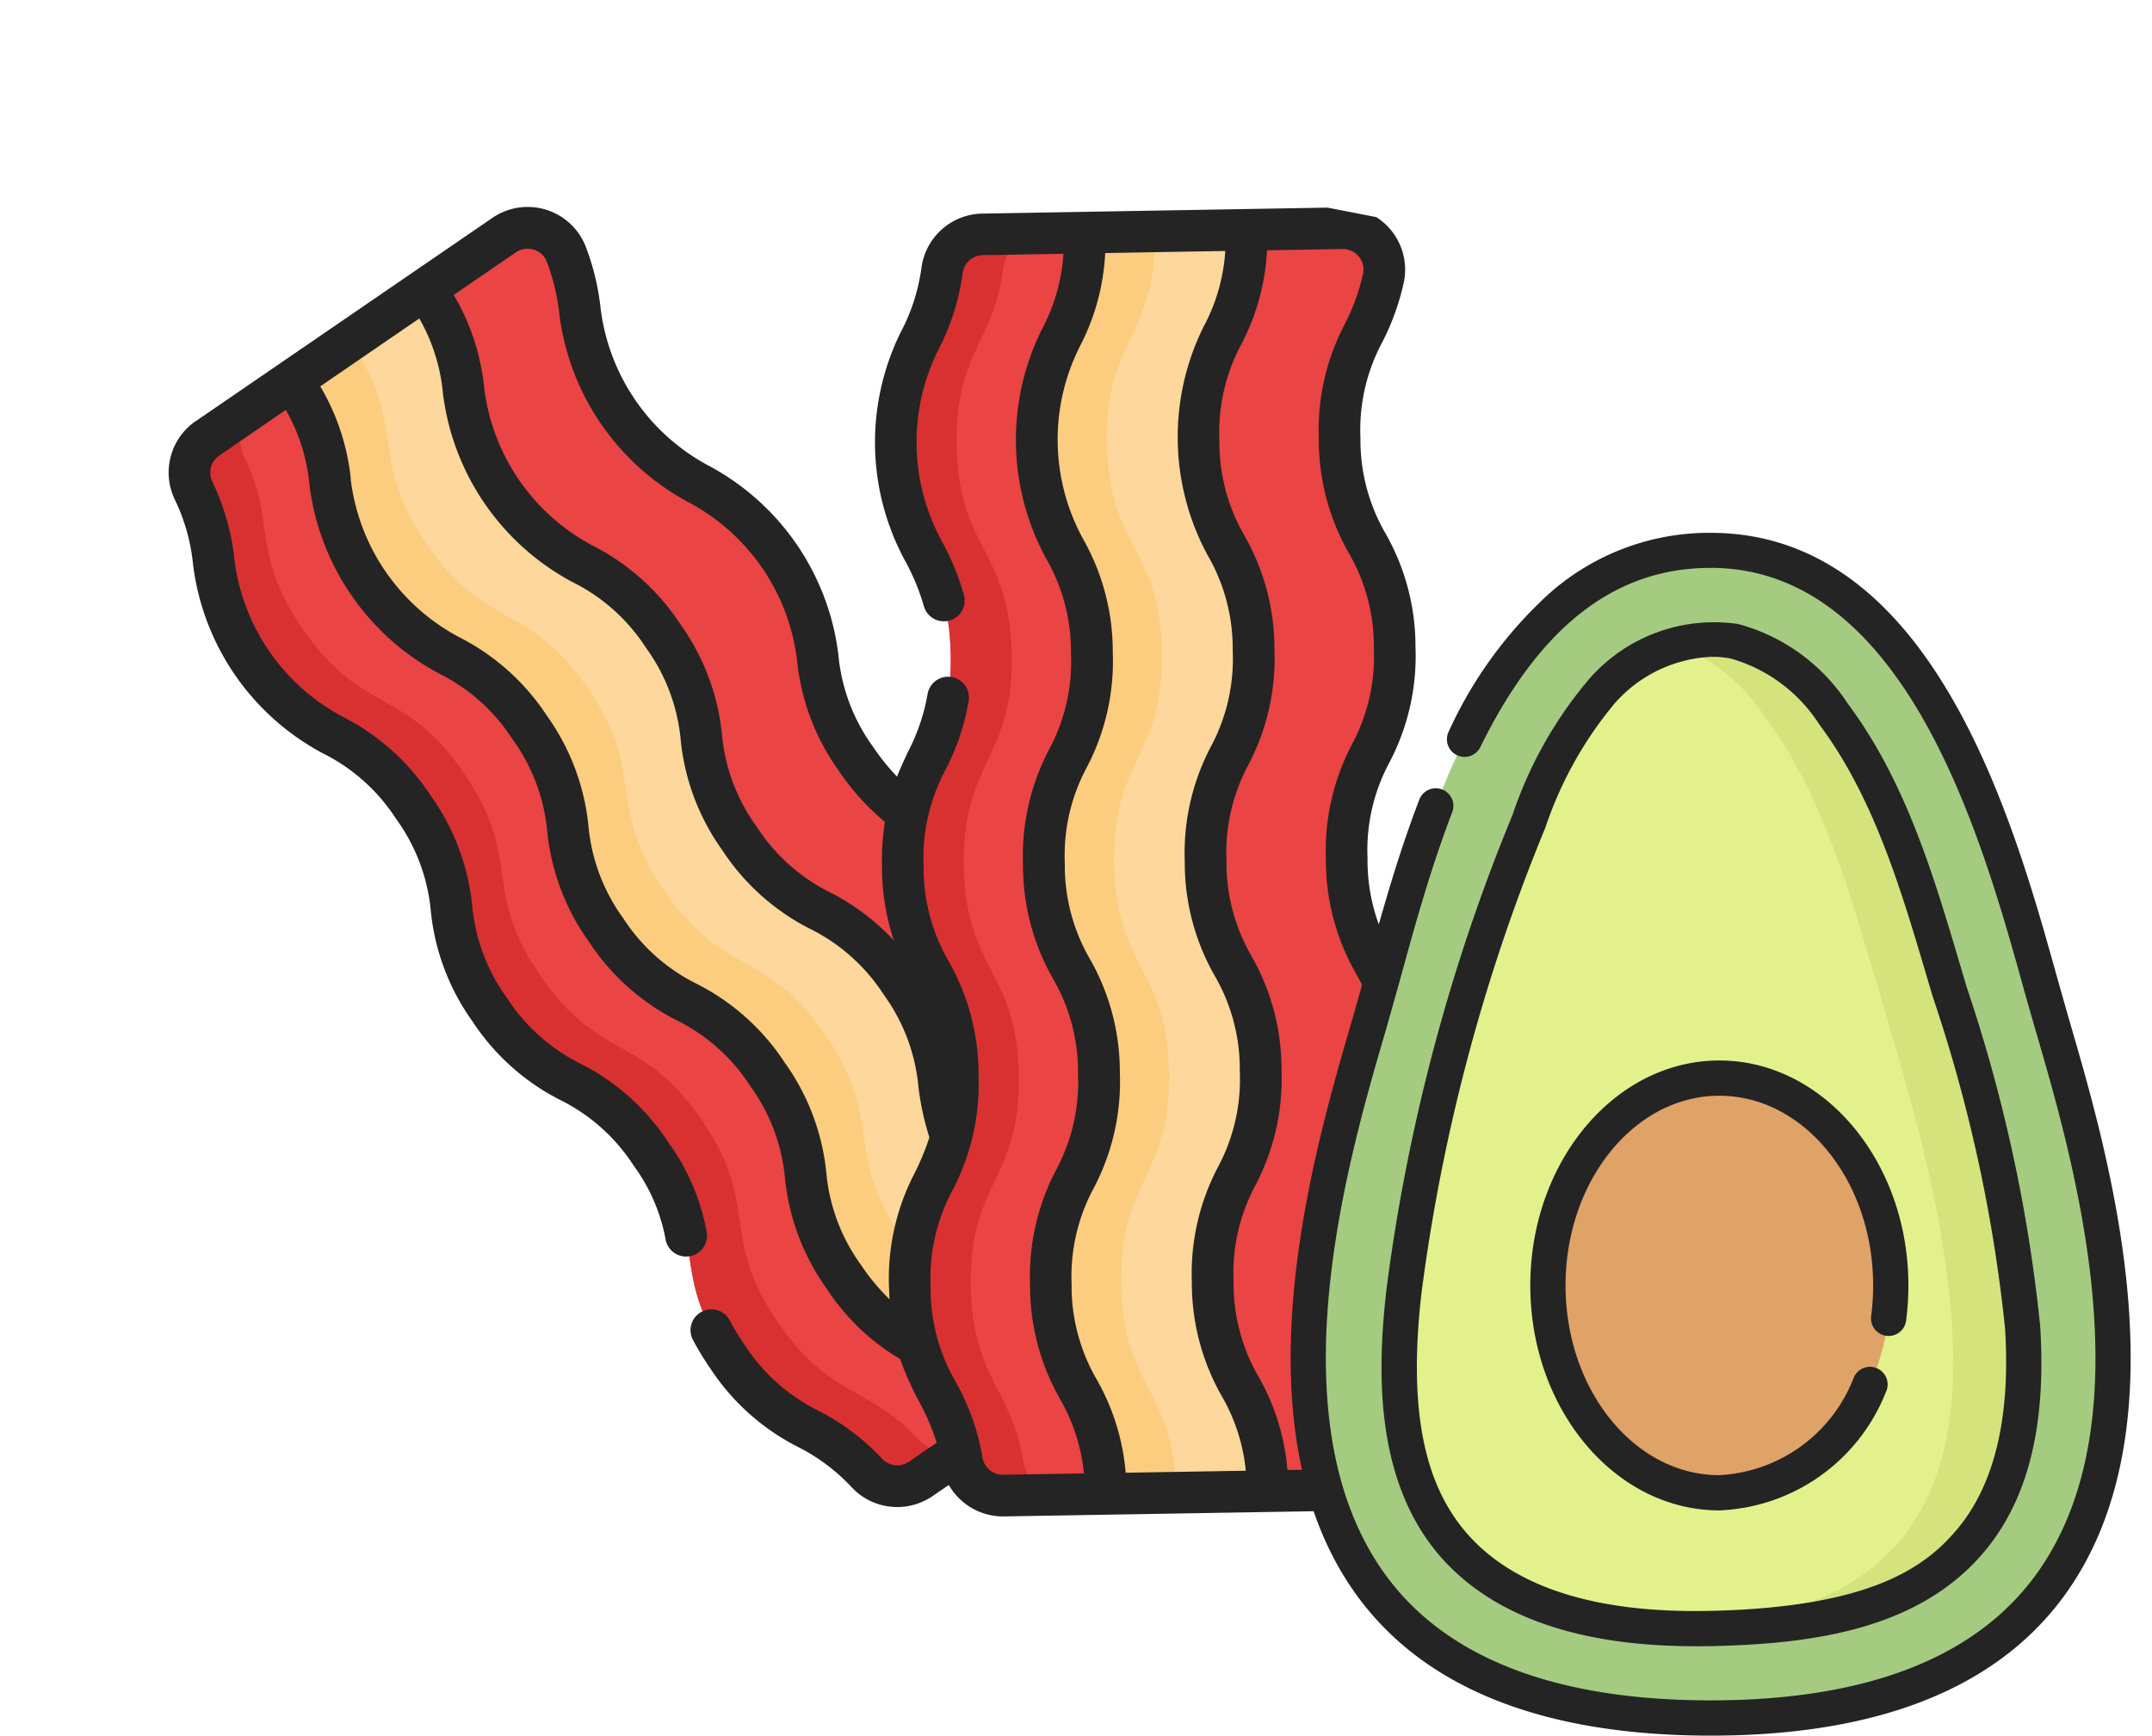 <svg xmlns="http://www.w3.org/2000/svg" xmlns:xlink="http://www.w3.org/1999/xlink" width="75.46" height="60.868" viewBox="0 0 75.46 60.868">
  <defs>
    <clipPath id="clip-path">
      <rect id="Rectangle_153" data-name="Rectangle 153" width="49.853" height="47.654" fill="none"/>
    </clipPath>
    <clipPath id="clip-path-2">
      <rect id="Rectangle_150" data-name="Rectangle 150" width="30" height="42" transform="translate(0.305 0.276)" fill="none"/>
    </clipPath>
  </defs>
  <g id="Group_594" data-name="Group 594" transform="translate(-69.54 -309.444)">
    <g id="Group_591" data-name="Group 591" transform="translate(118.477 365.735) rotate(-169)">
      <path id="Path_473" data-name="Path 473" d="M40.786,31.487a1.452,1.452,0,0,0,.125-1.9c-1.537-2.006-.864-3.273-3.155-5.532-2.627-2.588-3.894-1.3-6.52-3.889s-1.359-3.874-3.985-6.462-3.893-1.3-6.52-3.889-1.359-3.874-3.985-6.462C14.453,1.1,13.2,1.79,11.168.283a1.452,1.452,0,0,0-1.9.153L.419,9.42a1.455,1.455,0,0,0,.256,2.251c1.784,1.124,3.019.682,5.143,2.775,2.626,2.588,1.359,3.874,3.985,6.461s3.894,1.3,6.52,3.889,1.359,3.874,3.985,6.462,3.894,1.3,6.52,3.889c2.124,2.093,1.7,3.335,2.851,5.1a1.455,1.455,0,0,0,2.254.222Zm0,0" transform="translate(7.918 0.73)" fill="#ea4444"/>
      <path id="Path_474" data-name="Path 474" d="M32.993,29.588c-1.538-2.007-.864-3.274-3.155-5.532-2.627-2.588-3.894-1.3-6.52-3.889s-1.359-3.874-3.986-6.461-3.893-1.3-6.519-3.889S11.453,5.943,8.827,3.356C6.535,1.1,5.278,1.79,3.249.283a1.45,1.45,0,0,0-1.9.153L0,1.809A1.449,1.449,0,0,1,1.735,1.8C3.763,3.3,5.021,2.612,7.312,4.87,9.938,7.458,8.672,8.744,11.3,11.331s3.894,1.3,6.519,3.889,1.359,3.874,3.986,6.462,3.893,1.3,6.52,3.889c2.292,2.258,1.618,3.525,3.156,5.532a1.452,1.452,0,0,1-.126,1.9l-7.5,7.612a1.411,1.411,0,0,0,.164-.144l8.851-8.982a1.453,1.453,0,0,0,.125-1.9Zm0,0" transform="translate(15.836 0.73)" fill="#d93131"/>
      <path id="Path_475" data-name="Path 475" d="M35.5,31.05c-2.627-2.587-1.359-3.874-3.986-6.461s-3.894-1.3-6.52-3.889-1.359-3.874-3.985-6.462-3.893-1.3-6.52-3.889S13.128,6.476,10.5,3.889,6.608,2.588,3.982,0L0,4.041c2.626,2.588,3.894,1.3,6.52,3.889S7.878,11.8,10.5,14.391s3.894,1.3,6.52,3.889,1.359,3.874,3.985,6.462,3.894,1.3,6.52,3.889,1.359,3.874,3.985,6.462Zm0,0" transform="translate(10.689 3.721)" fill="#fdd79b"/>
      <path id="Path_476" data-name="Path 476" d="M33.241,31.05c-2.627-2.587-1.359-3.874-3.986-6.461s-3.894-1.3-6.52-3.889-1.359-3.874-3.985-6.461-3.894-1.3-6.519-3.889S10.871,6.476,8.245,3.888,4.352,2.588,1.726,0L0,1.752c2.617,2.57,3.884,1.293,6.506,3.876S7.865,9.5,10.491,12.089s3.893,1.3,6.519,3.889S18.37,19.851,21,22.439s3.894,1.3,6.52,3.889S28.874,30.2,31.5,32.79l-2.256,2.29.013.012Zm0,0" transform="translate(12.945 3.722)" fill="#fccd7f"/>
      <path id="Path_477" data-name="Path 477" d="M22.664,43.313A1.451,1.451,0,0,0,23.815,41.8c-.176-2.521,1.084-3.207.418-6.355-.764-3.607-2.531-3.233-3.295-6.84s1-3.981.239-7.588-2.531-3.232-3.3-6.839,1-3.981.239-7.588c-.667-3.147-2.1-3.263-2.959-5.639A1.452,1.452,0,0,0,13.494.032L1.157,2.646A1.455,1.455,0,0,0,.129,4.665C1,6.586,2.272,6.9,2.889,9.816c.764,3.606-1,3.98-.238,7.587s2.53,3.232,3.295,6.839-1,3.981-.238,7.587S8.238,35.063,9,38.669c.618,2.917-.42,3.72-.435,5.828a1.455,1.455,0,0,0,1.758,1.429Zm0,0" transform="translate(0.731 1.116)" fill="#ea4444"/>
      <path id="Path_478" data-name="Path 478" d="M13.705,41.8c-.176-2.522,1.084-3.208.418-6.355-.764-3.607-2.531-3.233-3.295-6.84s1-3.981.238-7.588-2.53-3.232-3.295-6.839,1-3.981.239-7.588C7.344,3.441,5.912,3.325,5.051.95A1.45,1.45,0,0,0,3.385.032L1.5.431a1.449,1.449,0,0,1,1.453.947c.861,2.376,2.292,2.491,2.959,5.639.764,3.607-1,3.981-.238,7.588s2.53,3.233,3.294,6.839-1,3.981-.238,7.588,2.53,3.233,3.3,6.84c.666,3.147-.594,3.833-.418,6.355a1.454,1.454,0,0,1-1.152,1.515L0,45.956a1.469,1.469,0,0,0,.216-.029l12.337-2.613A1.451,1.451,0,0,0,13.705,41.8Zm0,0" transform="translate(10.841 1.116)" fill="#d93131"/>
      <path id="Path_479" data-name="Path 479" d="M14.72,43.281c-.764-3.607,1-3.982.239-7.588s-2.531-3.233-3.295-6.84,1-3.981.238-7.588-2.53-3.232-3.294-6.839,1-3.981.238-7.588S6.315,3.607,5.55,0L0,1.176C.764,4.783,2.53,4.408,3.295,8.015S2.293,12,3.057,15.6s2.53,3.233,3.294,6.839-1,3.981-.238,7.587,2.531,3.233,3.295,6.84-1,3.982-.239,7.588Zm0,0" transform="translate(5.165 1.891)" fill="#fdd79b"/>
      <g id="Group_590" data-name="Group 590" transform="translate(0 0)">
        <g id="Group_589" data-name="Group 589" transform="translate(0)" clip-path="url(#clip-path)">
          <path id="Path_480" data-name="Path 480" d="M11.576,43.281c-.765-3.607,1-3.981.238-7.588s-2.531-3.233-3.3-6.84,1-3.981.238-7.588-2.53-3.232-3.294-6.839,1-3.981.238-7.588S3.169,3.607,2.406,0L0,.51C.765,4.1,2.527,3.731,3.29,7.33s-1,3.981-.238,7.588,2.531,3.232,3.294,6.839-1,3.981-.238,7.588,2.53,3.232,3.295,6.839-1,3.981-.238,7.588l-3.144.666a.163.163,0,0,0,0,.018Zm0,0" transform="translate(8.31 1.891)" fill="#fccd7f"/>
          <path id="Path_481" data-name="Path 481" d="M49.223,32.727l-2.518,2.556-3.981,4.041-2.352,2.387a2.186,2.186,0,0,1-3.387-.336,8.67,8.67,0,0,1-.935-2.027,7.252,7.252,0,0,0-4.795-4.725A8.709,8.709,0,0,1,25.544,29a6.507,6.507,0,0,0-1.816-2.953,7.875,7.875,0,0,0-1.023-.864c-.061.329-.136.631-.209.922a6.948,6.948,0,0,0-.29,2.116.73.73,0,0,1-1.46.053,8.278,8.278,0,0,1,.333-2.525,6.508,6.508,0,0,0,.113-3.464,6.5,6.5,0,0,0-1.508-3.121A8.006,8.006,0,0,1,17.9,15.442a8.013,8.013,0,0,1,.125-4.123,6.508,6.508,0,0,0,.113-3.464,6.507,6.507,0,0,0-1.508-3.121,8.159,8.159,0,0,1-1.423-2.421.724.724,0,0,0-.829-.453l-2.769.587a6.473,6.473,0,0,0,1.33,2.412,8,8,0,0,1,1.786,3.718A8.006,8.006,0,0,1,14.6,12.7a6.505,6.505,0,0,0-.113,3.464,6.5,6.5,0,0,0,1.508,3.121A8,8,0,0,1,17.781,23a8.01,8.01,0,0,1-.126,4.124,6.508,6.508,0,0,0-.113,3.464,6.51,6.51,0,0,0,1.508,3.121,8.707,8.707,0,0,1,1.662,7.842,6.488,6.488,0,0,0-.236,2.744l2.767-.586a.723.723,0,0,0,.574-.75,8.159,8.159,0,0,1,.318-2.79,7.247,7.247,0,0,0-1.4-6.585,9.023,9.023,0,0,1-1.121-1.705.73.73,0,0,1,1.314-.638,7.719,7.719,0,0,0,.957,1.442,8.71,8.71,0,0,1,1.662,7.842,6.745,6.745,0,0,0-.278,2.331,2.189,2.189,0,0,1-1.729,2.28L11.208,47.755a2.185,2.185,0,0,1-2.64-2.149A8.643,8.643,0,0,1,8.906,43.4a6.508,6.508,0,0,0,.113-3.464A6.514,6.514,0,0,0,7.51,36.814,8,8,0,0,1,5.724,33.1a8.006,8.006,0,0,1,.125-4.124,6.5,6.5,0,0,0,.113-3.464,6.5,6.5,0,0,0-1.508-3.121,8,8,0,0,1-1.786-3.718,8,8,0,0,1,.125-4.124,6.513,6.513,0,0,0,.113-3.464A6.5,6.5,0,0,0,1.4,7.96a8.643,8.643,0,0,1-1.2-1.88A2.186,2.186,0,0,1,1.736,3.045L14.074.431a2.165,2.165,0,0,1,.45-.047,2.2,2.2,0,0,1,1.659.76l.485-.492A2.19,2.19,0,0,1,18.231,0a2.156,2.156,0,0,1,1.29.424,6.739,6.739,0,0,0,2.113,1.022,8,8,0,0,1,3.541,2.117,10.064,10.064,0,0,1,.787.865.73.73,0,0,1-1.14.913,8.548,8.548,0,0,0-.672-.739,6.514,6.514,0,0,0-2.979-1.772A8.157,8.157,0,0,1,18.65,1.6a.723.723,0,0,0-.941.079l-.825.838a8.118,8.118,0,0,0,.895,1.32A10.171,10.171,0,0,1,18.7,5.155,7.773,7.773,0,0,1,21.7,7.088,8,8,0,0,1,23.872,10.6a6.51,6.51,0,0,0,1.816,2.952,6.507,6.507,0,0,0,2.979,1.772,8.011,8.011,0,0,1,3.541,2.117,8.01,8.01,0,0,1,2.169,3.509A6.506,6.506,0,0,0,36.193,23.9a6.509,6.509,0,0,0,2.979,1.772,8.709,8.709,0,0,1,5.71,5.626,6.479,6.479,0,0,0,1.316,2.42L48.183,31.7a.722.722,0,0,0,.066-.942,8.176,8.176,0,0,1-1.272-2.5,7.253,7.253,0,0,0-4.8-4.725,8,8,0,0,1-3.541-2.117,8,8,0,0,1-2.169-3.509,6.512,6.512,0,0,0-1.816-2.952,6.509,6.509,0,0,0-2.979-1.772,8,8,0,0,1-3.54-2.117,7.709,7.709,0,0,1-1.92-2.827A.73.73,0,0,1,27.574,7.7a6.267,6.267,0,0,0,1.586,2.323A6.507,6.507,0,0,0,32.14,11.8a8.008,8.008,0,0,1,3.541,2.117,8.006,8.006,0,0,1,2.169,3.509,6.506,6.506,0,0,0,1.816,2.952,6.509,6.509,0,0,0,2.979,1.772,8.707,8.707,0,0,1,5.711,5.626,6.747,6.747,0,0,0,1.053,2.1,2.189,2.189,0,0,1-.185,2.855ZM19.043,44.6a7.941,7.941,0,0,1,.253-3.4,7.253,7.253,0,0,0-1.4-6.585,8,8,0,0,1-1.787-3.719,8,8,0,0,1,.126-4.123,6.514,6.514,0,0,0,.112-3.464,6.51,6.51,0,0,0-1.508-3.121,8,8,0,0,1-1.787-3.718,8,8,0,0,1,.125-4.123A6.509,6.509,0,0,0,13.3,8.88a6.506,6.506,0,0,0-1.508-3.121A7.94,7.94,0,0,1,10.177,2.75l-.621.131-3.5.741a6.466,6.466,0,0,0,1.33,2.412A8.006,8.006,0,0,1,9.175,9.753a8.009,8.009,0,0,1-.125,4.123,6.508,6.508,0,0,0-.113,3.464,6.507,6.507,0,0,0,1.508,3.121,8,8,0,0,1,1.787,3.719,8,8,0,0,1-.125,4.123,6.508,6.508,0,0,0-.113,3.464A6.509,6.509,0,0,0,13.5,34.888a8.709,8.709,0,0,1,1.662,7.843,6.465,6.465,0,0,0-.238,2.744l1.714-.363ZM1.539,4.858a.707.707,0,0,0-.014.62A7.365,7.365,0,0,0,2.548,7.06a8,8,0,0,1,1.787,3.718A8,8,0,0,1,4.209,14.9,6.512,6.512,0,0,0,4.1,18.366,6.51,6.51,0,0,0,5.6,21.487,8,8,0,0,1,7.39,25.205a8.01,8.01,0,0,1-.125,4.123,6.508,6.508,0,0,0-.113,3.464,6.507,6.507,0,0,0,1.508,3.121,8.006,8.006,0,0,1,1.787,3.718,8,8,0,0,1-.125,4.124,7.334,7.334,0,0,0-.293,1.861.708.708,0,0,0,.264.561.727.727,0,0,0,.612.149l2.588-.548a7.953,7.953,0,0,1,.252-3.4,6.507,6.507,0,0,0,.113-3.464,6.514,6.514,0,0,0-1.508-3.121,8,8,0,0,1-1.787-3.719,8.007,8.007,0,0,1,.125-4.124,6.5,6.5,0,0,0,.113-3.464,6.516,6.516,0,0,0-1.508-3.121,8,8,0,0,1-1.787-3.718,8.009,8.009,0,0,1,.125-4.123,6.5,6.5,0,0,0,.113-3.464A6.508,6.508,0,0,0,6.238,6.935,7.945,7.945,0,0,1,4.626,3.926l-2.587.548a.727.727,0,0,0-.5.384Zm21.082,17.12a9.282,9.282,0,0,1,.2,1.567A8.339,8.339,0,0,1,24.753,25a8,8,0,0,1,2.169,3.509,7.251,7.251,0,0,0,4.795,4.724,8.708,8.708,0,0,1,5.711,5.626,7.347,7.347,0,0,0,.782,1.714.708.708,0,0,0,.53.321.725.725,0,0,0,.593-.213L41.188,38.8a7.947,7.947,0,0,1-1.666-2.979A7.254,7.254,0,0,0,34.727,31.1a8,8,0,0,1-3.541-2.117,8,8,0,0,1-2.169-3.509A6.506,6.506,0,0,0,27.2,22.519a6.508,6.508,0,0,0-2.979-1.772,8.154,8.154,0,0,1-2.5-1.22,8.184,8.184,0,0,1,.9,2.451Zm20.883,9.8a7.251,7.251,0,0,0-4.8-4.725,8.006,8.006,0,0,1-3.541-2.117A8.009,8.009,0,0,1,33,21.43a6.515,6.515,0,0,0-1.816-2.952A6.511,6.511,0,0,0,28.2,16.706a8,8,0,0,1-3.541-2.117,8,8,0,0,1-2.169-3.509,6.512,6.512,0,0,0-1.816-2.952,7.5,7.5,0,0,0-1.209-.989c.034.133.066.269.1.412a8,8,0,0,1-.126,4.124,9.351,9.351,0,0,0-.262,1.306,9.556,9.556,0,0,1,.713,1.657,6.507,6.507,0,0,0,1.816,2.952,6.509,6.509,0,0,0,2.978,1.772,8,8,0,0,1,3.541,2.117,8,8,0,0,1,2.169,3.509,6.509,6.509,0,0,0,1.816,2.952,6.506,6.506,0,0,0,2.978,1.772A8.71,8.71,0,0,1,40.9,35.339a6.474,6.474,0,0,0,1.315,2.42l2.955-3A7.939,7.939,0,0,1,43.5,31.781Zm0,0" transform="translate(0 0.002)" fill="#242424"/>
        </g>
      </g>
    </g>
    <g id="Group_593" data-name="Group 593" transform="translate(-9 -0.618)">
      <g id="Group_584" data-name="Group 584" transform="translate(123.695 328.343)">
        <g id="Group_581" data-name="Group 581" transform="translate(0 0)">
          <g id="Group_580" data-name="Group 580" transform="translate(0 0)" clip-path="url(#clip-path-2)">
            <path id="Path_465" data-name="Path 465" d="M536.444,229.372c-1.435-5.115-4.1-15.747-11.723-15.747-7.9,0-10.287,10.631-11.723,15.747-1.563,5.572-8.4,25.2,11.723,25.2s13.286-19.628,11.723-25.2Zm0,0" transform="translate(-509.892 -212.602)" fill="#a5cb81"/>
          </g>
        </g>
        <path id="Path_466" data-name="Path 466" d="M550.5,276.606h-.027c-3.092.068-6.707-.412-8.9-2.835-2.122-2.34-2.185-5.862-1.824-9a65.419,65.419,0,0,1,4.383-16.48,13.939,13.939,0,0,1,2.537-4.532,5.219,5.219,0,0,1,4.675-1.773,6.133,6.133,0,0,1,3.468,2.552c2,2.673,2.951,5.959,3.9,9.159,1.2,4.045,2.458,8.12,2.728,12.331.169,2.626-.126,5.465-1.814,7.483-2.206,2.637-5.911,3.021-9.124,3.093Zm0,0" transform="translate(-535.673 -237.779)" fill="#e3f18c"/>
        <path id="Path_467" data-name="Path 467" d="M636.043,266.031c-.27-4.21-1.529-8.286-2.728-12.331-.949-3.2-1.9-6.486-3.9-9.159a6.134,6.134,0,0,0-3.468-2.552,4.214,4.214,0,0,0-2.057.111,6.52,6.52,0,0,1,3.053,2.441c2,2.673,2.951,5.96,3.9,9.159,1.2,4.045,2.458,8.12,2.728,12.331.169,2.626-.126,5.465-1.814,7.483-2.034,2.433-5.344,2.948-8.366,3.07.571.03,1.137.036,1.687.024h.027c3.213-.072,6.918-.456,9.124-3.093,1.688-2.018,1.983-4.857,1.814-7.483Zm0,0" transform="translate(-610.276 -237.779)" fill="#d5e37d"/>
        <path id="Path_468" data-name="Path 468" d="M599.073,389.341c0,4.016-2.691,7.272-6.011,7.272s-6.011-3.256-6.011-7.272,2.691-7.271,6.011-7.271,6.011,3.255,6.011,7.271Zm0,0" transform="translate(-577.928 -362.543)" fill="#dfa267"/>
        <g id="Group_583" data-name="Group 583" transform="translate(0 0)">
          <g id="Group_600" data-name="Group 600" transform="translate(0 0)">
            <path id="Path_470" data-name="Path 470" d="M519.663,250.182c-5.786,0-9.929-1.613-12.316-4.794-4.449-5.931-1.636-15.576-.284-20.211.105-.361.464-1.633.56-1.988.46-1.68,1.032-3.771,1.828-5.845a.618.618,0,0,1,1.154.442c-.774,2.017-1.337,4.075-1.79,5.728-.1.357-.46,1.642-.566,2.007-1.3,4.443-3.991,13.687.087,19.124,2.14,2.853,5.951,4.3,11.327,4.3s9.187-1.447,11.327-4.3c4.078-5.437,1.382-14.681.087-19.124-.107-.366-.4-1.384-.454-1.592-1.429-5.135-4.09-14.7-10.96-14.7-3.354,0-5.994,2.052-8.07,6.271a.618.618,0,1,1-1.109-.545,14.838,14.838,0,0,1,3.55-4.854A8.455,8.455,0,0,1,519.663,208c7.809,0,10.633,10.148,12.15,15.6.058.206.344,1.216.449,1.577,1.352,4.635,4.164,14.28-.284,20.211-2.386,3.181-6.53,4.794-12.316,4.794Zm0,0" transform="translate(-504.833 -207.595)" fill="#242424"/>
          </g>
        </g>
        <path id="Path_471" data-name="Path 471" d="M544.918,272.238c-4.034,0-7-1.023-8.836-3.043-2.442-2.7-2.3-6.7-1.98-9.486a65.649,65.649,0,0,1,4.422-16.636,14.512,14.512,0,0,1,2.66-4.727,5.806,5.806,0,0,1,5.251-1.956,6.634,6.634,0,0,1,3.838,2.787c2.031,2.719,3.008,6.013,3.952,9.2l.214.724a54.411,54.411,0,0,1,2.583,11.9c.224,3.487-.416,6.077-1.957,7.919-2.329,2.784-6.152,3.238-9.583,3.315h-.028c-.181,0-.361.006-.538.006Zm.551-.624h0Zm.071-34.076a4.794,4.794,0,0,0-3.453,1.653,13.5,13.5,0,0,0-2.414,4.337,64.456,64.456,0,0,0-4.344,16.323c-.465,4.04.065,6.746,1.668,8.515,1.66,1.832,4.5,2.718,8.431,2.632h.027c5.622-.126,7.535-1.522,8.664-2.872,1.309-1.565,1.871-3.936,1.671-7.047a53.527,53.527,0,0,0-2.535-11.624l-.215-.725c-.914-3.082-1.858-6.269-3.757-8.811a5.468,5.468,0,0,0-3.1-2.316,3.2,3.2,0,0,0-.647-.063Zm0,0" transform="translate(-530.639 -232.786)" fill="#242424"/>
        <path id="Path_472" data-name="Path 472" d="M588.055,392.224c-3.655,0-6.629-3.539-6.629-7.889s2.974-7.889,6.629-7.889,6.629,3.539,6.629,7.889a9.467,9.467,0,0,1-.078,1.213.618.618,0,1,1-1.225-.159,8.286,8.286,0,0,0,.067-1.054c0-3.669-2.42-6.653-5.393-6.653s-5.393,2.984-5.393,6.653,2.419,6.654,5.393,6.654a5.347,5.347,0,0,0,4.714-3.424.618.618,0,1,1,1.126.509,6.562,6.562,0,0,1-5.841,4.15Zm0,0" transform="translate(-572.921 -357.536)" fill="#242424"/>
      </g>
    </g>
  </g>
</svg>
